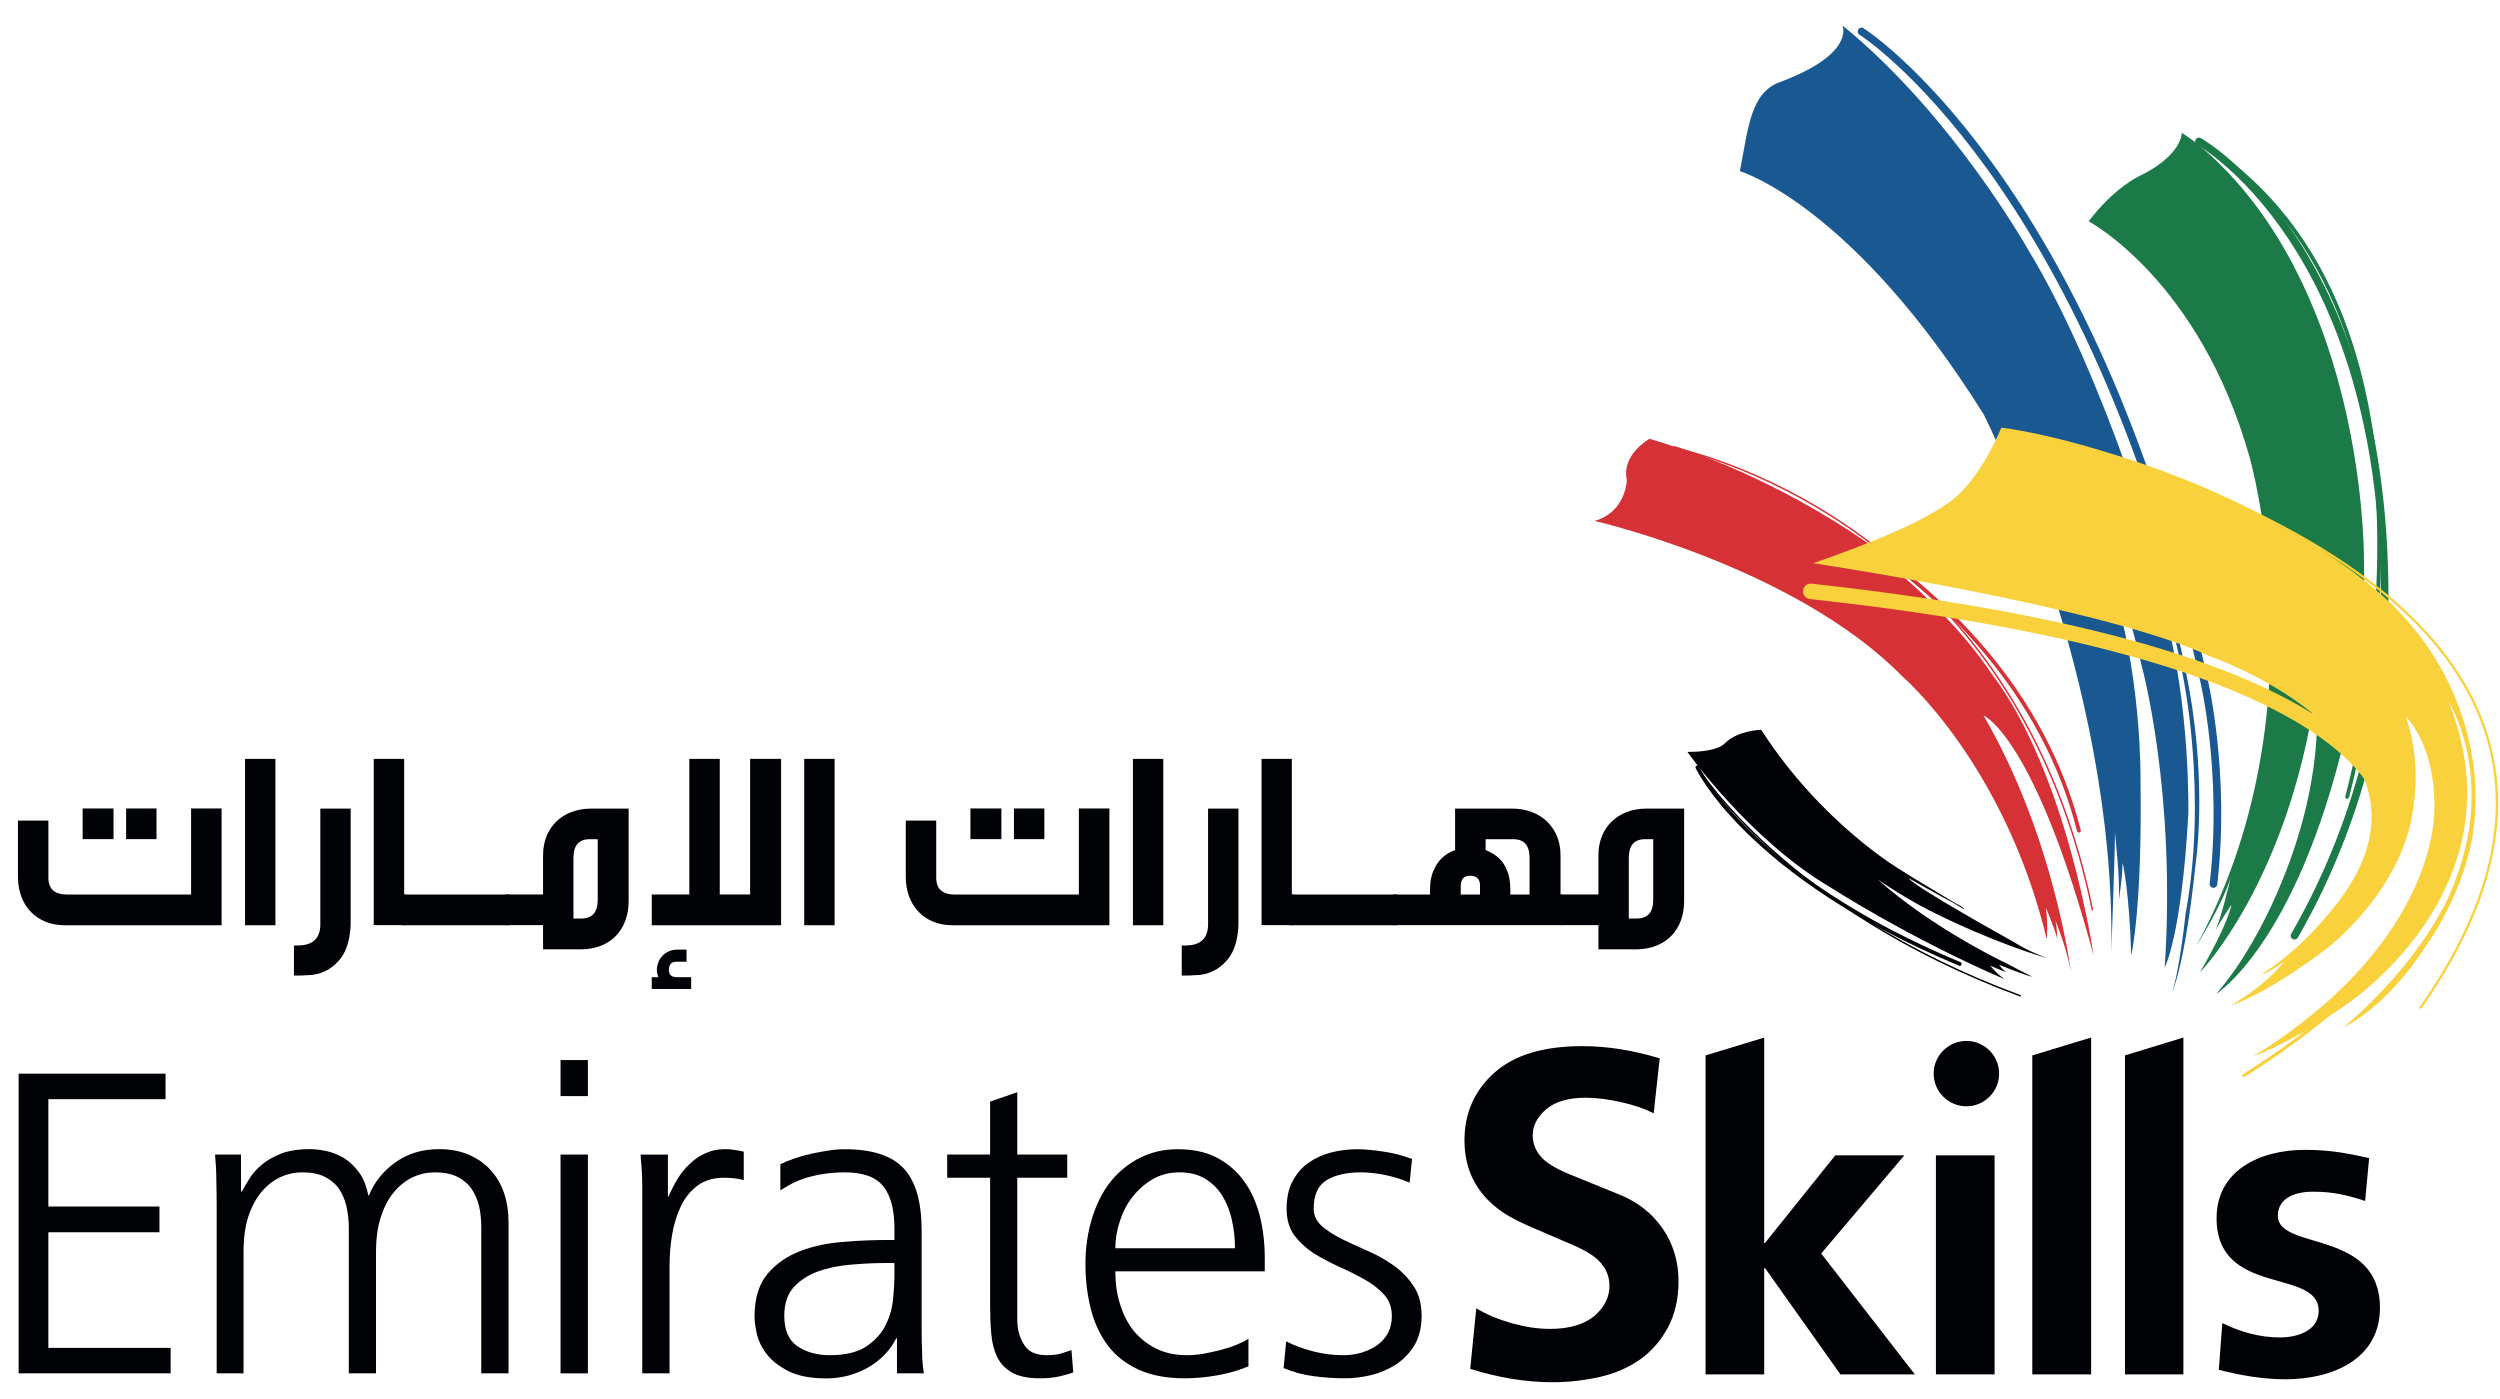<?xml version="1.0" encoding="UTF-8"?>
<!DOCTYPE svg PUBLIC "-//W3C//DTD SVG 1.1//EN" "http://www.w3.org/Graphics/SVG/1.1/DTD/svg11.dtd">
<svg version="1.1" xmlns="http://www.w3.org/2000/svg" xmlns:xlink="http://www.w3.org/1999/xlink" x="0" y="0" viewBox="0, 0, 84, 47">
  <g id="Layer_1">
    <path d="M53.576,17.502 C53.576,17.502 60.308,19.042 63.928,22.736 C63.928,22.736 67.347,25.663 68.773,31.56 C68.773,31.56 68.815,31.068 68.745,30.506 C68.745,30.506 68.968,31.01 69.125,31.54 C69.125,31.54 69.119,31.168 69.058,30.916 C69.058,30.916 69.447,31.862 69.581,32.654 C69.581,32.654 69.029,28.131 66.645,24.037 C66.645,24.037 68.359,24.727 70.345,32.105 C70.345,32.105 69.463,25.938 66.881,22.589 C66.881,22.589 63.508,17.177 55.428,14.743 C55.428,14.743 54.474,15.262 54.661,16.127 C54.661,16.127 54.64,17.204 53.576,17.502" fill="#D63136"/>
    <path d="M70.305,30.568 C67.583,17.265 56.264,15.052 56.264,15.052" fill-opacity="0" stroke="#D63136" stroke-width="0.051" stroke-linecap="round"/>
    <path d="M56.264,15.053 C56.264,15.053 67.434,18.407 69.852,27.911" fill-opacity="0" stroke="#D63136" stroke-width="0.128" stroke-linecap="round"/>
    <path d="M59.798,2.76 C58.819,3.123 58.745,4.283 58.46,5.752 C58.46,5.752 62.239,6.86 66.657,13.932 C66.657,13.932 71.129,22.781 70.938,32.041 C70.938,32.041 71.064,28.603 71.063,27.981 C71.063,27.981 71.254,29.733 71.188,30.274 C71.188,30.274 71.303,29.615 71.319,28.985 C71.319,28.985 71.541,29.875 71.61,32.103 C71.61,32.103 71.986,30.538 71.921,26.149 C71.921,26.149 71.956,23.074 71.124,20.142 C71.124,20.142 69.982,16.266 69.762,15.654 C69.762,15.654 71.361,19.656 71.956,22.354 C71.956,22.354 73.126,26.573 72.735,32.501 C72.735,32.501 73.301,31.465 73.527,27.352 C73.527,27.352 73.609,23.733 72.723,20.536 L71.906,17.683 C71.906,17.683 72.871,20.069 73.353,22.745 C73.353,22.745 74.183,26.708 73.435,30.701 C73.435,30.701 73.234,32.634 72.977,33.345 C72.977,33.345 73.408,32.518 73.774,29.013 C73.774,29.013 74.164,26.5 73.551,23.112 C73.551,23.112 73.148,20.934 72.702,19.596 C72.702,19.596 70.804,12.754 68.13,8.364 C68.13,8.364 65.585,3.843 61.906,0.856 C61.906,0.856 62.361,1.81 59.798,2.76" fill="#1A5891"/>
    <path d="M62.547,1.057 C62.547,1.057 70.262,5.939 74.048,22.834 C74.048,22.834 74.805,25.998 74.372,29.702" fill-opacity="0" stroke="#1A5891" stroke-width="0.257" stroke-linecap="round"/>
    <path d="M70.178,7.436 C70.178,7.436 73.917,9.409 75.596,15.396 C75.596,15.396 78.049,23.979 73.795,31.783 C73.795,31.783 74.649,30.443 74.952,29.49 C74.952,29.49 74.579,31.087 74.395,31.335 C74.395,31.335 74.727,30.747 74.98,30.401 C74.98,30.401 74.874,31.031 73.917,32.673 C73.917,32.673 76.887,29.639 77.818,23.17 C77.818,23.17 78.098,25.297 77.202,28.144 C77.202,28.144 76.307,31.268 74.465,33.395 C74.465,33.395 77.149,31.73 78.807,24.685 C78.807,24.685 79.517,21.676 79.429,18.86 C79.429,18.86 79.526,11.518 75.506,6.532 C75.506,6.532 74.455,5.191 73.309,4.462 C73.309,4.462 73.329,5.226 71.849,5.933 C71.849,5.933 71.039,6.308 70.178,7.436" fill="#1B7A47"/>
    <path d="M78.864,26.775 C78.864,26.775 83.39,10.638 73.885,4.752" fill-opacity="0" stroke="#1B7A47" stroke-width="0.128" stroke-linecap="round"/>
    <path d="M73.884,4.752 C73.884,4.752 81.039,8.721 80.026,22.723 C80.026,22.723 79.7,26.925 77.096,31.44" fill-opacity="0" stroke="#1B7A47" stroke-width="0.257" stroke-linecap="round"/>
    <path d="M56.696,25.263 C56.696,25.263 58.781,28.226 61.526,29.83 C61.526,29.83 64.147,31.522 67.371,32.909 C67.371,32.909 67.169,32.799 66.869,32.447 C66.869,32.447 67.221,32.598 67.43,32.671 C67.43,32.671 67.319,32.628 67.169,32.417 C67.169,32.417 68.089,32.789 68.282,32.819 C68.282,32.819 67.826,32.58 67.43,32.376 C67.43,32.376 64.967,31.22 63.094,29.551 C63.094,29.551 64.155,30.291 65.219,30.783 C65.219,30.783 67.047,31.694 68.844,32.212 C68.844,32.212 68.231,32.013 67.642,31.639 C67.642,31.639 64.277,29.774 64.131,29.506 C64.131,29.506 65.434,30.243 65.586,30.313 C65.586,30.313 65.915,30.507 66.002,30.554 C66.002,30.554 65.993,30.479 65.73,30.365 C65.73,30.365 64.218,29.464 63.836,29.214 C63.836,29.214 61.192,27.656 59.176,24.52 C59.176,24.52 58.374,24.541 57.947,24.982 C57.947,24.982 57.723,25.271 56.696,25.263" fill="#000206"/>
    <path d="M57.033,25.782 C57.033,25.782 58.705,29.403 65.847,32.389" fill-opacity="0" stroke="#000206" stroke-width="0.128" stroke-linecap="round"/>
    <path d="M57.033,25.782 C57.033,25.782 59.998,30.545 67.881,33.459" fill-opacity="0" stroke="#000206" stroke-width="0.051" stroke-linecap="round"/>
    <path d="M81.205,24.404 C81.205,24.404 85.832,29.553 75.391,36.137" fill-opacity="0" stroke="#F8D13C" stroke-width="0.106" stroke-linecap="round"/>
    <path d="M67.93,14.545 C67.93,14.545 91.552,19.281 81.333,33.855" fill-opacity="0" stroke="#F8D13C" stroke-width="0.078" stroke-linecap="round"/>
    <path d="M80.296,27.939 C80.296,27.939 81.638,22.135 60.842,19.87" fill-opacity="0" stroke="#F8D13C" stroke-width="0.519" stroke-linecap="round"/>
    <path d="M60.925,18.924 C60.925,18.924 70.708,20.389 74.24,22.046 C74.24,22.046 83.021,25.072 78.279,30.657 C78.279,30.657 77.34,31.883 75.977,32.741 C75.977,32.741 76.225,32.7 76.742,32.305 C76.742,32.305 76.314,32.973 74.952,33.789 C74.952,33.789 76.133,33.427 78.161,31.883 C78.161,31.883 80.782,29.929 81.099,27.039 C81.099,27.039 81.363,25.584 80.838,24.088 C80.838,24.088 81.786,24.957 81.796,27.039 C81.796,27.039 82.104,31.54 75.71,35.489 C75.71,35.489 76.911,35.089 78.719,33.835 C78.719,33.835 84.822,29.929 82.275,23.585 C82.275,23.585 83.818,25.987 82.536,29.482 C82.536,29.482 81.852,31.852 78.741,34.525 C78.741,34.525 80.193,33.854 81.506,31.792 C81.506,31.792 83.154,29.563 83.168,27.075 C83.168,27.075 83.517,23.436 80.417,20.358 C80.417,20.358 77.269,17.086 70.547,15.125 C70.547,15.125 68.762,14.567 67.245,14.367 C67.245,14.367 66.672,15.82 65.792,16.631 C64.943,17.41 62.977,18.211 60.925,18.924" fill="#F8D13C"/>
    <path d="M65.047,38.82 L67.018,38.82 L67.018,46.179 L65.047,46.179 z" fill="#000206"/>
    <path d="M79.469,40.353 C78.864,40.157 78.419,40.041 77.698,40.041 C77.168,40.041 76.536,40.226 76.536,40.851 C76.536,42.03 79.966,41.285 79.966,43.944 C79.966,45.655 78.394,46.344 76.789,46.344 C76.042,46.344 75.27,46.212 74.552,46.025 L74.67,44.457 C75.287,44.757 75.936,44.939 76.608,44.939 C77.115,44.939 77.907,44.757 77.907,44.04 C77.907,42.597 74.477,43.583 74.477,40.928 C74.477,39.341 75.907,38.635 77.448,38.635 C78.376,38.635 78.982,38.779 79.603,38.911 z" fill="#000206"/>
    <path d="M61.192,42.118 L63.985,38.82 L61.665,38.82 L59.303,41.765 L59.277,41.765 L59.277,34.863 L57.307,35.461 L57.307,46.18 L59.277,46.18 L59.277,42.605 L59.303,42.605 L61.838,46.18 L64.34,46.18 z" fill="#000206"/>
    <path d="M68.285,35.461 L68.285,46.18 L70.262,46.18 L70.262,34.861 z" fill="#000206"/>
    <path d="M71.399,35.461 L71.399,35.461 L71.399,46.18 L73.362,46.18 L73.362,34.861 z" fill="#000206"/>
    <path d="M67.171,36.075 C67.171,35.467 66.675,34.975 66.073,34.975 C65.467,34.975 64.971,35.467 64.971,36.075 C64.971,36.677 65.467,37.172 66.073,37.172 C66.675,37.172 67.171,36.677 67.171,36.075" fill="#000206"/>
    <path d="M55.766,35.561 L55.564,37.407 C55.265,37.254 54.902,37.128 54.47,37.033 C54.032,36.932 53.634,36.884 53.272,36.884 C52.7,36.884 52.263,37.013 51.96,37.264 C51.656,37.524 51.499,37.814 51.499,38.147 C51.499,38.401 51.583,38.635 51.756,38.844 C51.926,39.053 52.259,39.26 52.74,39.457 L54.423,40.142 C55.04,40.392 55.518,40.776 55.87,41.287 C56.221,41.799 56.399,42.388 56.399,43.051 C56.399,43.649 56.275,44.167 56.037,44.614 C55.796,45.055 55.486,45.41 55.104,45.68 C54.721,45.949 54.279,46.142 53.769,46.262 C53.261,46.376 52.726,46.443 52.165,46.443 C51.277,46.443 50.356,46.293 49.399,45.994 L49.603,43.959 C49.946,44.165 50.337,44.329 50.788,44.459 C51.234,44.583 51.666,44.651 52.078,44.651 C52.732,44.651 53.222,44.5 53.571,44.218 C53.905,43.926 54.078,43.589 54.078,43.207 C54.078,42.916 53.981,42.663 53.798,42.444 C53.613,42.229 53.315,42.038 52.908,41.858 L51.372,41.197 C50.891,40.986 50.518,40.776 50.267,40.564 C49.921,40.29 49.663,39.962 49.481,39.598 C49.304,39.231 49.206,38.801 49.206,38.319 C49.206,37.39 49.55,36.627 50.221,36.034 C50.889,35.443 51.87,35.15 53.165,35.15 C53.998,35.15 54.87,35.287 55.766,35.561" fill="#000206"/>
    <path d="M0.626,36.075 L5.562,36.075 L5.562,36.932 L1.625,36.932 L1.625,40.539 L5.358,40.539 L5.358,41.404 L1.625,41.404 L1.625,45.289 L5.733,45.289 L5.733,46.144 L0.626,46.144 z" fill="#000206"/>
    <path d="M16.171,46.144 L16.171,41.249 C16.171,40.994 16.148,40.749 16.096,40.524 C16.042,40.297 15.952,40.099 15.834,39.929 C15.711,39.764 15.555,39.63 15.351,39.533 C15.144,39.435 14.901,39.391 14.612,39.391 C14.359,39.391 14.116,39.441 13.881,39.55 C13.648,39.655 13.436,39.821 13.248,40.041 C13.058,40.261 12.914,40.539 12.802,40.874 C12.688,41.211 12.634,41.612 12.634,42.073 L12.634,46.144 L11.72,46.144 L11.72,41.249 C11.72,40.994 11.69,40.749 11.638,40.524 C11.583,40.297 11.497,40.099 11.38,39.929 C11.261,39.764 11.096,39.63 10.896,39.533 C10.692,39.435 10.449,39.391 10.157,39.391 C9.908,39.391 9.664,39.441 9.426,39.55 C9.196,39.655 8.979,39.821 8.794,40.041 C8.608,40.261 8.457,40.539 8.345,40.874 C8.235,41.211 8.183,41.612 8.183,42.073 L8.183,46.144 L7.28,46.144 L7.28,40.524 C7.28,40.247 7.275,39.957 7.269,39.674 C7.269,39.382 7.252,39.09 7.226,38.792 L8.098,38.792 L8.098,40.024 L8.124,40.041 C8.19,39.913 8.278,39.771 8.379,39.605 C8.475,39.447 8.616,39.287 8.79,39.137 C8.966,38.988 9.185,38.867 9.442,38.762 C9.696,38.664 10.028,38.611 10.424,38.611 C10.586,38.611 10.77,38.635 10.972,38.676 C11.176,38.721 11.367,38.802 11.56,38.911 C11.744,39.033 11.917,39.19 12.064,39.391 C12.212,39.591 12.315,39.855 12.374,40.167 L12.397,40.167 C12.567,39.74 12.853,39.37 13.267,39.068 C13.688,38.762 14.182,38.611 14.761,38.611 C15.138,38.611 15.462,38.676 15.759,38.802 C16.047,38.928 16.291,39.097 16.484,39.314 C16.686,39.533 16.835,39.79 16.937,40.089 C17.039,40.392 17.087,40.723 17.087,41.079 L17.087,46.144 z" fill="#000206"/>
    <path d="M18.834,38.793 L19.753,38.793 L19.753,46.145 L18.834,46.145 z M19.753,36.829 L18.834,36.829 L18.834,35.618 L19.753,35.618 z" fill="#000206"/>
    <path d="M21.58,40.439 L21.58,39.913 C21.58,39.771 21.574,39.636 21.574,39.513 C21.565,39.391 21.559,39.271 21.553,39.159 C21.54,39.044 21.53,38.928 21.524,38.795 L22.442,38.795 L22.442,40.202 L22.465,40.202 C22.553,39.999 22.65,39.8 22.769,39.605 C22.885,39.416 23.02,39.249 23.184,39.099 C23.342,38.947 23.518,38.825 23.718,38.744 C23.908,38.656 24.124,38.611 24.355,38.611 C24.462,38.611 24.572,38.62 24.692,38.639 C24.813,38.657 24.912,38.676 24.99,38.696 L24.99,39.652 C24.794,39.598 24.578,39.572 24.329,39.572 C23.965,39.572 23.662,39.665 23.423,39.846 C23.189,40.024 23.001,40.261 22.871,40.543 C22.736,40.829 22.643,41.142 22.581,41.496 C22.526,41.841 22.497,42.185 22.497,42.513 L22.497,46.144 L21.58,46.144 z" fill="#000206"/>
    <path d="M30.053,42.437 L29.798,42.437 C29.401,42.437 29,42.456 28.592,42.492 C28.181,42.525 27.81,42.604 27.484,42.72 C27.156,42.84 26.882,43.019 26.666,43.252 C26.458,43.485 26.352,43.807 26.352,44.208 C26.352,44.691 26.497,45.032 26.799,45.237 C27.096,45.435 27.453,45.534 27.875,45.534 C28.409,45.534 28.817,45.435 29.114,45.237 C29.412,45.032 29.632,44.79 29.765,44.508 C29.904,44.221 29.983,43.934 30.009,43.632 C30.038,43.34 30.053,43.087 30.053,42.889 z M30.138,44.967 L30.118,44.96 C30.009,45.178 29.868,45.373 29.699,45.541 C29.532,45.71 29.341,45.851 29.134,45.967 C28.919,46.086 28.698,46.167 28.468,46.229 C28.238,46.284 28.005,46.315 27.779,46.315 C27.257,46.315 26.834,46.235 26.521,46.086 C26.2,45.923 25.958,45.745 25.787,45.528 C25.61,45.314 25.497,45.084 25.435,44.845 C25.382,44.603 25.352,44.4 25.352,44.239 C25.352,43.628 25.501,43.149 25.789,42.801 C26.083,42.456 26.454,42.2 26.904,42.03 C27.349,41.861 27.839,41.762 28.366,41.725 C28.895,41.68 29.401,41.663 29.881,41.663 L30.053,41.663 L30.053,41.287 C30.053,40.649 29.931,40.173 29.678,39.86 C29.431,39.546 29,39.391 28.383,39.391 C27.998,39.391 27.621,39.435 27.267,39.526 C26.907,39.612 26.56,39.771 26.22,39.999 L26.22,39.115 C26.365,39.045 26.524,38.984 26.699,38.922 C26.882,38.859 27.071,38.806 27.272,38.762 C27.464,38.721 27.659,38.686 27.85,38.657 C28.044,38.624 28.222,38.614 28.383,38.614 C29.303,38.614 29.962,38.827 30.366,39.261 C30.772,39.697 30.967,40.392 30.967,41.352 L30.967,44.603 C30.967,44.894 30.969,45.168 30.982,45.41 C30.982,45.651 31.003,45.896 31.042,46.144 L30.138,46.144 z" fill="#000206"/>
    <path d="M35.859,39.572 L34.18,39.572 L34.18,44.329 C34.18,44.66 34.257,44.947 34.407,45.178 C34.547,45.42 34.805,45.534 35.169,45.534 C35.338,45.534 35.488,45.519 35.614,45.488 C35.741,45.449 35.869,45.41 36.001,45.363 L36.062,46.11 C35.954,46.157 35.796,46.202 35.591,46.248 C35.382,46.294 35.169,46.311 34.949,46.311 C34.547,46.311 34.23,46.248 34.004,46.118 C33.779,45.989 33.608,45.809 33.504,45.593 C33.398,45.374 33.331,45.113 33.306,44.812 C33.281,44.516 33.268,44.2 33.268,43.863 L33.268,39.572 L31.825,39.572 L31.825,38.793 L33.268,38.793 L33.268,37.014 L34.18,36.698 L34.18,38.793 L35.859,38.793 z" fill="#000206"/>
    <path d="M41.496,41.941 C41.496,41.627 41.463,41.313 41.393,41.004 C41.33,40.696 41.22,40.426 41.073,40.182 C40.924,39.941 40.73,39.75 40.492,39.605 C40.256,39.462 39.968,39.391 39.629,39.391 C39.297,39.391 38.993,39.468 38.729,39.622 C38.475,39.771 38.243,39.972 38.055,40.211 C37.867,40.449 37.725,40.727 37.627,41.032 C37.524,41.339 37.475,41.645 37.475,41.941 z M41.948,45.909 C41.633,46.041 41.28,46.144 40.896,46.212 C40.511,46.28 40.146,46.311 39.818,46.311 C39.208,46.311 38.694,46.217 38.268,46.025 C37.841,45.831 37.492,45.564 37.231,45.218 C36.965,44.865 36.774,44.46 36.654,43.993 C36.534,43.519 36.471,43.01 36.471,42.463 C36.471,41.904 36.552,41.384 36.7,40.909 C36.85,40.436 37.054,40.029 37.324,39.694 C37.591,39.364 37.923,39.093 38.304,38.902 C38.69,38.71 39.106,38.614 39.57,38.614 C40.092,38.614 40.534,38.71 40.905,38.907 C41.269,39.104 41.578,39.37 41.809,39.7 C42.047,40.029 42.219,40.422 42.332,40.86 C42.44,41.302 42.496,41.766 42.496,42.257 L42.496,42.717 L37.475,42.717 C37.475,43.115 37.525,43.481 37.635,43.824 C37.738,44.163 37.891,44.46 38.089,44.712 C38.298,44.962 38.546,45.161 38.847,45.314 C39.148,45.462 39.495,45.534 39.891,45.534 C40.057,45.534 40.236,45.519 40.43,45.488 C40.623,45.449 40.818,45.41 41.005,45.361 C41.186,45.314 41.369,45.257 41.538,45.188 C41.704,45.121 41.84,45.052 41.948,44.985 z" fill="#000206"/>
    <path d="M43.216,45.07 C43.487,45.211 43.789,45.318 44.12,45.405 C44.438,45.489 44.777,45.534 45.132,45.534 C45.345,45.534 45.553,45.507 45.748,45.449 C45.946,45.387 46.123,45.306 46.278,45.196 C46.431,45.085 46.551,44.947 46.639,44.787 C46.722,44.62 46.766,44.434 46.766,44.221 C46.766,43.937 46.683,43.696 46.506,43.5 C46.33,43.309 46.116,43.139 45.846,42.988 C45.583,42.841 45.301,42.698 44.996,42.564 C44.696,42.428 44.41,42.273 44.144,42.114 C43.88,41.941 43.666,41.737 43.485,41.504 C43.318,41.269 43.23,40.973 43.23,40.618 C43.23,40.252 43.295,39.939 43.433,39.684 C43.566,39.435 43.74,39.225 43.968,39.068 C44.196,38.907 44.45,38.793 44.735,38.721 C45.025,38.648 45.318,38.614 45.623,38.614 C45.821,38.614 46.085,38.635 46.439,38.687 C46.78,38.731 47.119,38.82 47.445,38.943 L47.362,39.737 C47.119,39.631 46.851,39.547 46.554,39.482 C46.254,39.421 45.978,39.391 45.729,39.391 C45.255,39.391 44.873,39.476 44.583,39.648 C44.29,39.821 44.14,40.142 44.14,40.618 C44.14,40.842 44.235,41.032 44.41,41.193 C44.588,41.348 44.811,41.49 45.079,41.627 C45.348,41.762 45.643,41.893 45.954,42.03 C46.265,42.163 46.557,42.331 46.826,42.518 C47.093,42.711 47.318,42.943 47.496,43.21 C47.677,43.479 47.766,43.817 47.766,44.221 C47.766,44.611 47.678,44.947 47.52,45.211 C47.356,45.472 47.148,45.688 46.899,45.851 C46.648,46.01 46.367,46.132 46.067,46.204 C45.762,46.276 45.469,46.311 45.193,46.311 C44.836,46.311 44.485,46.286 44.139,46.24 C43.789,46.194 43.452,46.104 43.128,45.967 z" fill="#000206"/>
    <path d="M4.237,27.165 L5.259,27.165 L5.259,28.194 L4.237,28.194 z M2.777,27.165 L3.814,27.165 L3.814,28.194 L2.777,28.194 z M7.446,31.088 L2.169,31.088 C1.23,31.088 0.603,30.428 0.603,29.46 L0.603,27.572 L1.626,27.572 L1.626,29.492 C1.626,29.876 1.841,30.057 2.262,30.057 L6.421,30.057 L6.421,27.165 L7.446,27.165 z" fill="#000206"/>
    <path d="M9.254,31.088 L8.234,31.088 L8.234,25.498 L9.254,25.498 z" fill="#000206"/>
    <path d="M9.876,31.768 L10.005,31.768 C10.511,31.768 10.763,31.527 10.763,31.057 L10.763,27.168 L11.783,27.168 L11.783,30.862 C11.783,30.997 11.783,31.122 11.774,31.213 C11.738,31.603 11.644,31.925 11.473,32.167 C11.223,32.505 10.896,32.705 10.495,32.756 C10.372,32.76 10.21,32.779 10.01,32.779 L9.876,32.779 z" fill="#000206"/>
    <path d="M12.558,31.084 L12.558,25.498 L13.58,25.498 L13.58,30.056 L13.649,30.056 L13.649,31.084 z" fill="#000206"/>
    <path d="M13.492,30.057 L17.109,30.057 L17.109,31.088 L13.492,31.088 z" fill="#000206"/>
    <path d="M19.268,30.862 L19.529,30.862 C19.905,30.862 20.083,30.652 20.083,30.229 L20.083,28.196 L19.828,28.196 C19.448,28.196 19.268,28.401 19.268,28.828 z M18.247,31.084 L16.977,31.084 L16.977,30.055 L18.247,30.055 L18.247,28.732 C18.247,27.805 18.899,27.169 19.863,27.169 L21.122,27.169 L21.122,30.273 C21.122,31.26 20.491,31.898 19.511,31.898 L18.247,31.898 z" fill="#000206"/>
    <path d="M23.068,31.907 L23.068,32.315 L22.714,32.315 C22.562,32.315 22.475,32.407 22.475,32.593 C22.475,32.757 22.57,32.834 22.75,32.834 L23.223,32.834 L23.223,33.231 L21.899,33.231 L21.899,32.834 L22.122,32.834 C22.095,32.757 22.07,32.678 22.07,32.609 C22.07,32.204 22.364,31.907 22.757,31.907 z M26.245,31.088 L21.899,31.088 L21.899,30.055 L23.161,30.055 L23.161,25.498 L24.184,25.498 L24.184,30.055 L25.204,30.055 L25.204,25.498 L26.245,25.498 z" fill="#000206"/>
    <path d="M28.043,31.088 L27.022,31.088 L27.022,25.498 L28.043,25.498 z" fill="#000206"/>
    <path d="M34.069,27.165 L35.09,27.165 L35.09,28.194 L34.069,28.194 z M32.606,27.165 L33.647,27.165 L33.647,28.194 L32.606,28.194 z M37.276,31.088 L31.997,31.088 C31.059,31.088 30.434,30.428 30.434,29.46 L30.434,27.572 L31.457,27.572 L31.457,29.492 C31.457,29.876 31.672,30.057 32.092,30.057 L36.25,30.057 L36.25,27.165 L37.276,27.165 z" fill="#000206"/>
    <path d="M39.087,31.088 L38.066,31.088 L38.066,25.498 L39.087,25.498 z" fill="#000206"/>
    <path d="M39.707,31.768 L39.836,31.768 C40.34,31.768 40.591,31.527 40.591,31.057 L40.591,27.168 L41.612,27.168 L41.612,30.862 C41.612,30.997 41.612,31.122 41.604,31.213 C41.571,31.603 41.476,31.925 41.302,32.167 C41.054,32.505 40.729,32.705 40.323,32.756 C40.207,32.76 40.042,32.779 39.844,32.779 L39.707,32.779 z" fill="#000206"/>
    <path d="M42.388,31.084 L42.388,25.498 L43.406,25.498 L43.406,30.056 L43.478,30.056 L43.478,31.084 z" fill="#000206"/>
    <path d="M43.324,30.057 L46.94,30.057 L46.94,31.088 L43.324,31.088 z" fill="#000206"/>
    <path d="M51.393,30.056 L51.393,28.828 C51.393,28.402 51.213,28.197 50.836,28.197 L49.917,28.197 L49.917,28.56 C50.319,28.733 50.492,28.923 50.611,29.192 C50.708,29.391 50.747,29.622 50.747,29.893 L50.747,30.056 z M49.081,30.056 L49.728,30.056 L49.728,29.744 C49.728,29.536 49.613,29.425 49.391,29.425 C49.182,29.425 49.081,29.547 49.081,29.772 z M48.049,30.056 L48.049,29.893 C48.049,29.622 48.094,29.382 48.197,29.192 C48.333,28.879 48.577,28.68 48.891,28.56 L48.891,27.169 L50.809,27.169 C51.765,27.169 52.434,27.806 52.434,28.733 L52.434,30.056 L52.488,30.056 L52.488,31.084 L46.805,31.084 L46.805,30.056 z" fill="#000206"/>
    <path d="M54.728,30.862 L54.99,30.862 C55.367,30.862 55.548,30.652 55.548,30.229 L55.548,28.196 L55.287,28.196 C54.908,28.196 54.728,28.401 54.728,28.828 z M53.707,31.084 L52.434,31.084 L52.434,30.055 L53.707,30.055 L53.707,28.732 C53.707,27.805 54.359,27.169 55.321,27.169 L56.587,27.169 L56.587,30.273 C56.587,31.26 55.952,31.898 54.968,31.898 L53.707,31.898 z" fill="#000206"/>
  </g>
</svg>
